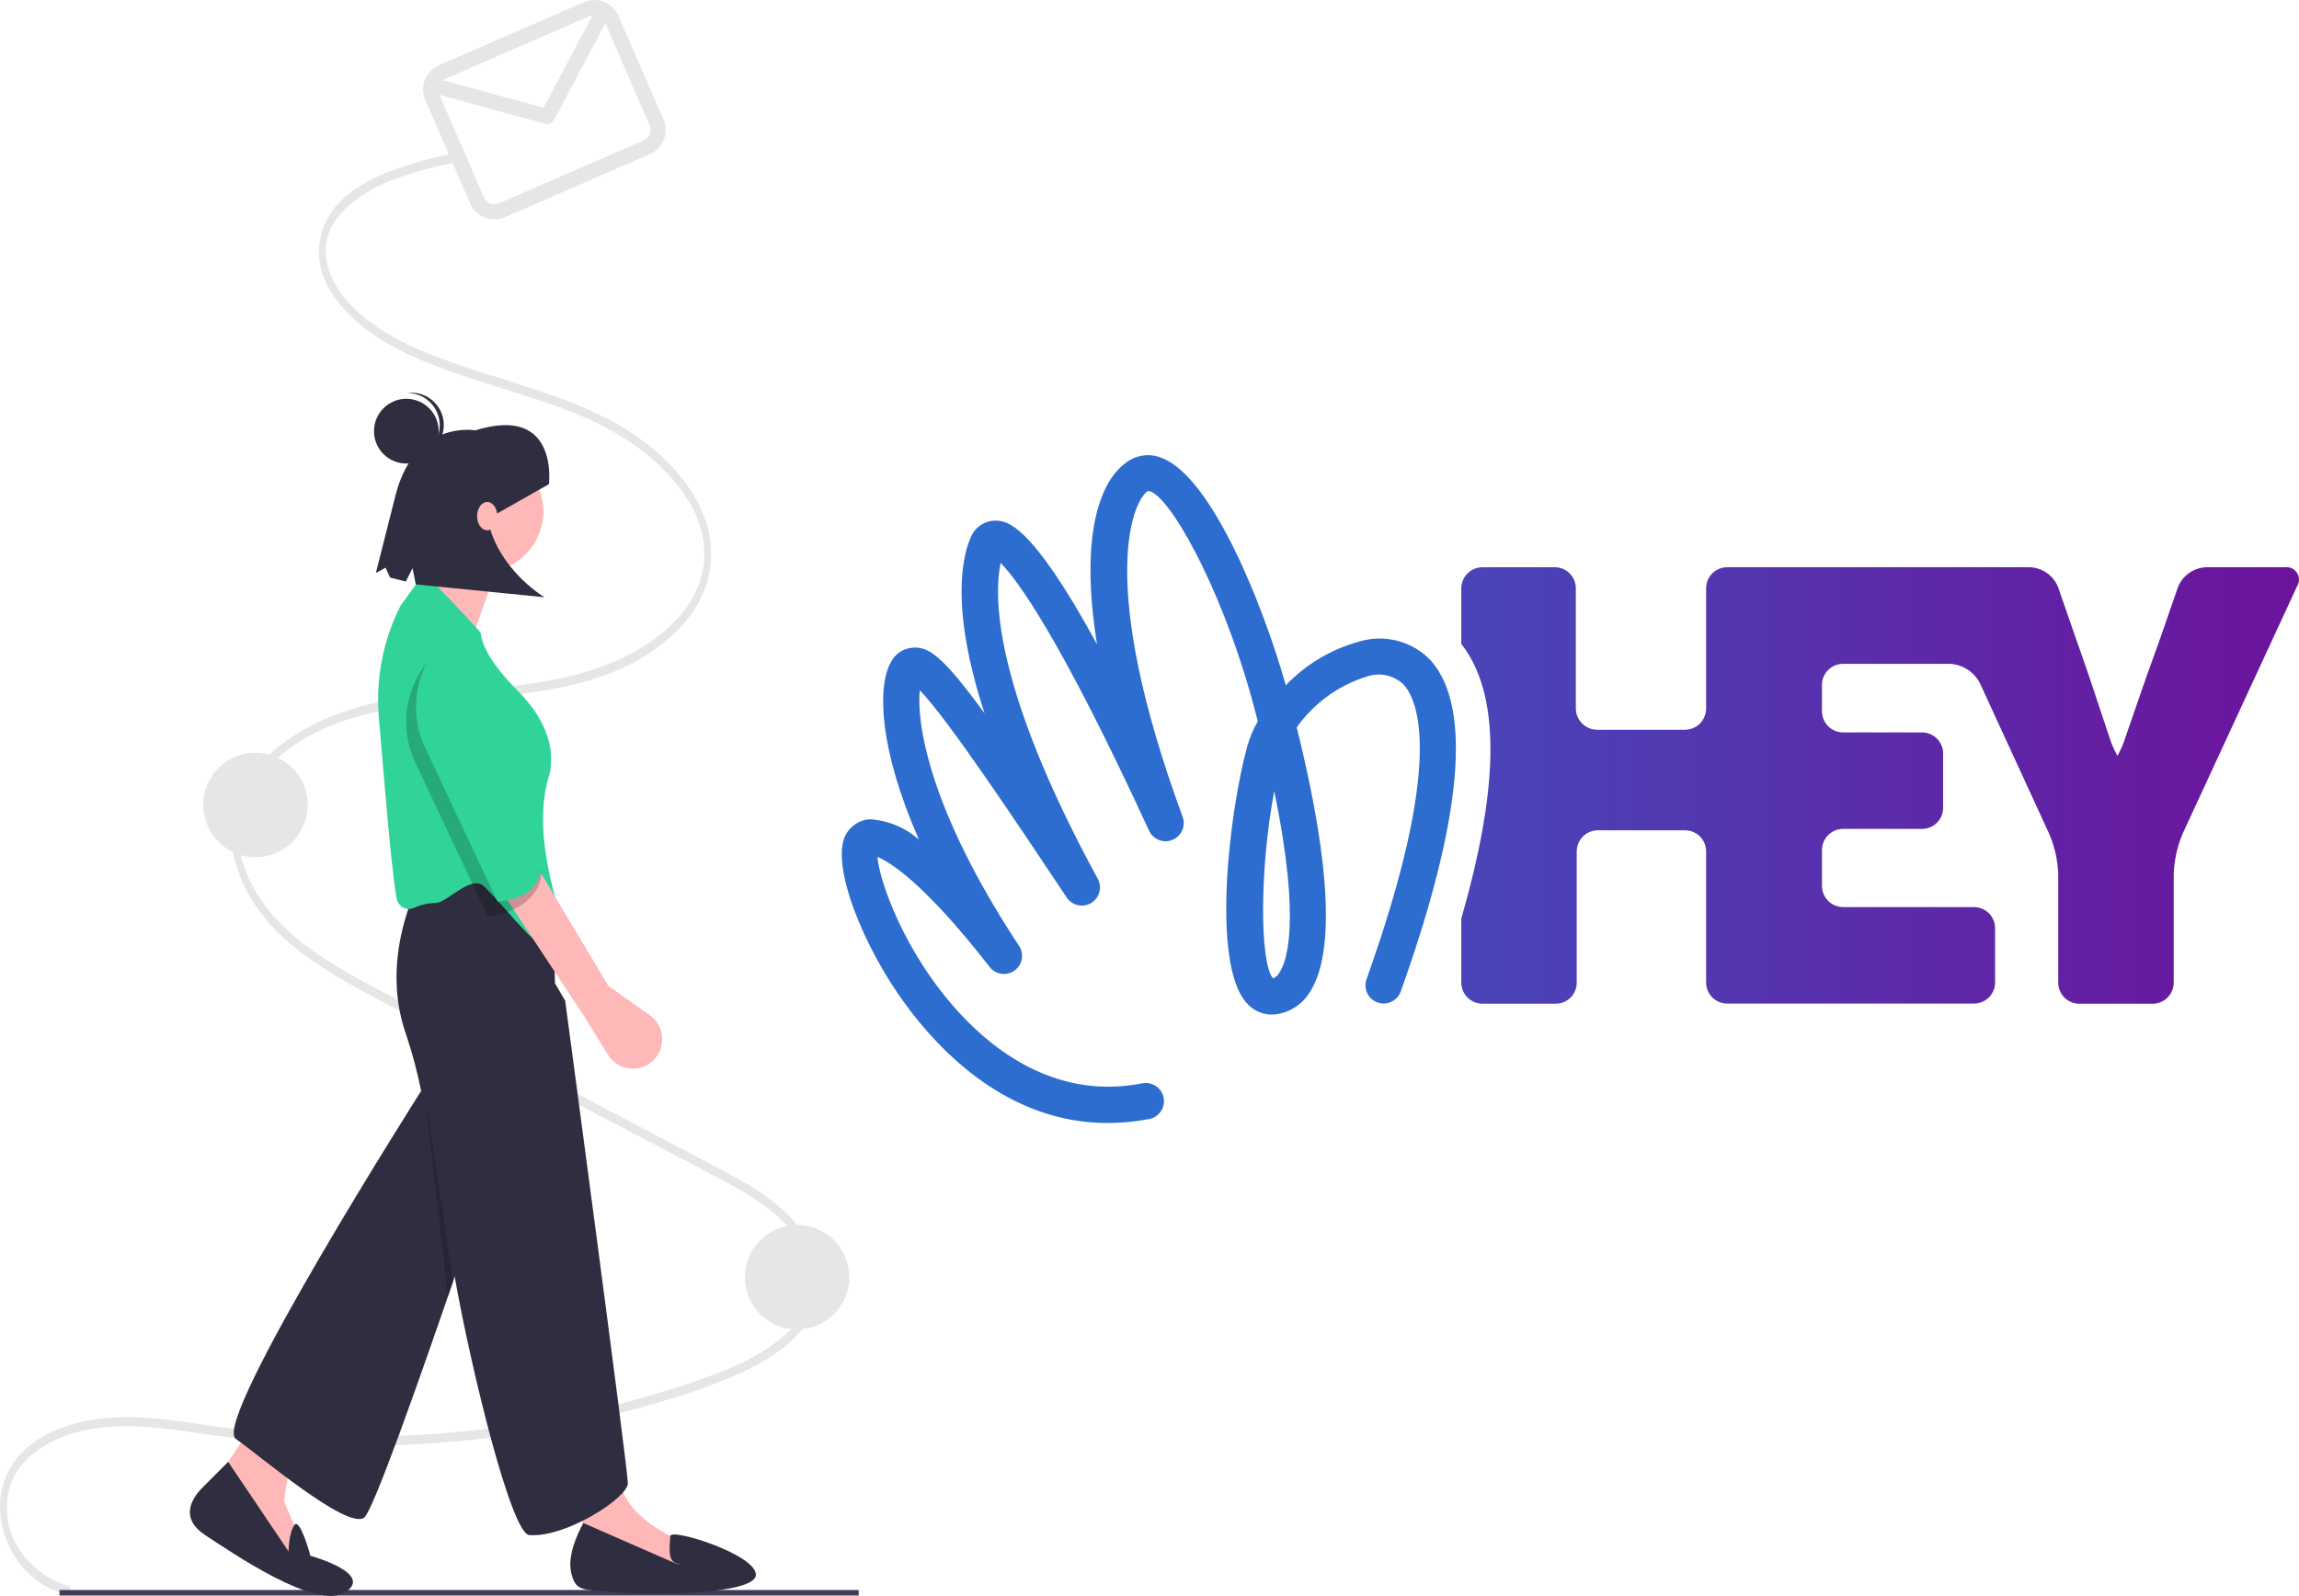 <svg width="602" height="418" viewBox="0 0 602 418" fill="none" xmlns="http://www.w3.org/2000/svg">
<g clip-path="url(#clip0)">
<path d="M17.827 415.351C9.773 413.174 -0.029 404.118 2.069 391.67C3.11 385.496 7.105 381.5 11.246 378.916C16.975 375.342 23.5 373.995 29.788 373.655C37.04 373.262 44.284 374.252 51.482 375.298C58.589 376.331 65.695 377.257 72.833 377.821C100.764 380.014 128.865 377.926 156.166 371.628C162.904 370.071 169.602 368.245 176.259 366.15C182.568 364.291 188.736 361.984 194.716 359.245C202.631 355.441 215.502 348.04 214.453 334.332C213.896 327.064 209.62 321.259 205.307 317.215C200.092 312.325 194.057 309.107 188.147 305.983C160.654 291.45 133.108 277.09 105.589 262.644C99.166 259.273 92.701 255.992 86.467 252.041C80.632 248.342 74.823 244.045 70.126 238.104C66.025 232.915 62.359 225.949 62.488 218.162C62.596 211.704 65.532 206.224 69.128 202.128C78.03 191.988 90.624 187.876 102.006 185.723C116.147 183.047 130.493 183.061 144.643 180.477C156.069 178.391 168.277 174.364 177.569 164.927C181.5 161.089 184.28 156.226 185.596 150.89C186.782 145.3 186.206 139.48 183.945 134.232C181.428 128.214 177.413 123.42 173.191 119.495C168.341 115.048 162.841 111.37 156.88 108.587C144.33 102.601 131.134 99.484 118.278 94.89C111.974 92.637 105.606 90.167 99.751 86.297C94.792 83.019 89.389 78.6 86.63 72.028C80.937 58.469 94.519 50.388 102.214 47.327C107.445 45.341 112.833 43.797 118.322 42.712C119.482 42.462 118.99 40.144 117.835 40.392C112.058 41.519 106.396 43.174 100.92 45.336C96.279 47.266 91.491 49.802 87.846 54.167C86.186 56.138 84.959 58.436 84.244 60.912C83.529 63.388 83.342 65.987 83.696 68.54C84.661 75.046 88.859 80.059 92.8 83.689C98.013 88.491 103.957 91.626 109.983 94.183C116.329 96.875 122.81 98.973 129.289 101.03C142.236 105.143 155.763 108.807 167.45 117.557C175.626 123.678 186.732 135.155 184.012 149.381C182.805 155.696 179.139 160.633 175.183 164.264C170.538 168.403 165.18 171.664 159.371 173.888C133.473 184.321 104.969 176.86 79.738 191.03C71.159 195.848 60.739 204.62 60.655 218.422C60.612 225.591 63.483 232.167 67.032 237.365C71.284 243.59 76.789 248.193 82.391 252.041C88.289 255.944 94.413 259.493 100.731 262.67C107.633 266.298 114.536 269.922 121.441 273.541L163.344 295.537L184.164 306.465C190.518 309.801 197.035 313 202.813 317.896C207.543 321.905 213.132 328.483 212.65 336.649C212.266 343.135 207.962 347.816 204.028 350.945C198.935 354.997 193.214 357.618 187.521 359.796C180.955 362.308 174.281 364.392 167.594 366.265C153.896 370.098 139.916 372.837 125.786 374.456C111.691 376.081 97.491 376.611 83.314 376.041C76.151 375.753 68.999 375.179 61.858 374.321C54.498 373.433 47.168 372.066 39.789 371.459C33.114 370.911 26.374 371.038 19.801 372.801C14.312 374.274 8.513 376.898 4.347 382.019C1.276 385.928 -0.262 390.826 0.023 395.791C0.305 400.746 2.069 405.501 5.088 409.438C8.153 413.46 12.461 416.354 17.34 417.671C18.491 417.982 18.983 415.664 17.827 415.351L17.827 415.351Z" fill="#E6E6E6"/>
<path d="M224.846 416.45H15.582V417.898H224.846V416.45Z" fill="#3F3D56"/>
<path d="M208.726 348.216C216.276 348.216 222.397 342.089 222.397 334.532C222.397 326.975 216.276 320.848 208.726 320.848C201.176 320.848 195.055 326.975 195.055 334.532C195.055 342.089 201.176 348.216 208.726 348.216Z" fill="#E6E6E6"/>
<path d="M66.894 224.518C74.444 224.518 80.564 218.391 80.564 210.834C80.564 203.277 74.444 197.15 66.894 197.15C59.343 197.15 53.223 203.277 53.223 210.834C53.223 218.391 59.343 224.518 66.894 224.518Z" fill="#E6E6E6"/>
<path d="M92.339 362.094C92.339 362.094 80.522 378.119 77.853 380.79C75.185 383.461 74.422 393.382 74.422 393.382L78.997 404.066L76.328 409.408L55.744 388.803L77.853 355.989L92.339 362.094Z" fill="#FFB8B8"/>
<path d="M142.656 264.032C142.656 264.032 99.883 394.492 95.309 397.544C90.735 400.597 68.207 381.437 61.727 376.858C55.247 372.279 110.637 285.173 110.637 285.173C101.869 256.556 106.062 249.914 106.062 249.914L142.656 264.032Z" fill="#2F2E41"/>
<path d="M75.566 406.355C75.566 406.355 75.566 401.776 77.038 399.491C78.51 397.207 81.284 407.5 81.284 407.5C81.284 407.5 98.056 412.078 90.433 417.039C82.809 421.999 60.318 406.355 53.838 402.158C47.358 397.961 49.645 393 53.075 389.566L59.746 382.889L75.566 406.355Z" fill="#2F2E41"/>
<path d="M156.379 370.488C156.379 370.488 159.81 380.409 162.86 389.948C165.909 399.487 180.395 404.447 180.395 404.447L183.063 411.315L175.058 415.131L151.805 409.407C151.805 409.407 152.567 401.776 152.567 399.105C152.567 396.434 140.369 373.922 140.369 373.922L156.379 370.488Z" fill="#FFB8B8"/>
<path d="M126.265 149.945C135.107 149.945 142.275 142.77 142.275 133.919C142.275 125.068 135.107 117.893 126.265 117.893C117.423 117.893 110.255 125.068 110.255 133.919C110.255 142.77 117.423 149.945 126.265 149.945Z" fill="#FFB8B8"/>
<path d="M117.497 142.313C117.497 144.603 106.062 162.155 106.062 162.155L122.814 169.639L130.458 147.655L117.497 142.313Z" fill="#FFB8B8"/>
<path d="M132.745 225.876C135.891 225.86 138.917 227.079 141.174 229.271C143.432 231.463 144.741 234.454 144.82 237.601L145.325 257.545L147.993 262.124C147.993 262.124 164.411 384.678 164.411 388.494C164.411 392.31 148.108 402.832 138.579 402.069C133.864 401.692 123.294 358.338 119.1 334.603C116.114 317.705 113.201 299.317 110.274 285.742C109.297 280.847 108.018 276.018 106.443 271.282C98.057 248.006 112.542 225.876 112.542 225.876H132.745V225.876Z" fill="#2F2E41"/>
<path d="M177.154 409.598C177.154 409.598 179.251 410.171 176.964 409.408C174.677 408.644 175.439 404.447 175.533 402.314C175.627 400.181 197.929 407.118 197.929 412.46C197.929 417.802 169.34 417.802 160.954 417.039C152.567 416.276 150.661 417.039 149.518 411.697C148.374 406.355 152.758 398.915 152.758 398.915L177.154 409.598Z" fill="#2F2E41"/>
<path d="M114.056 236.51C117.037 236.51 123.448 228.845 126.804 232.204C129.244 234.647 131.315 236.994 133.142 239.064C138.387 245.007 142.972 250.454 146.158 246.546C146.64 245.955 145.021 247.319 146.371 246.4C146.931 246.018 147.359 245.472 147.595 244.836C147.83 244.2 147.863 243.507 147.688 242.852C143.065 228.354 140.186 214.465 143.862 202.864C144.135 201.943 144.265 200.985 144.249 200.025C144.249 199.884 144.255 199.744 144.268 199.603C144.462 197.462 144.414 189.794 135.637 181.009C127.615 172.98 126.076 168.046 125.874 165.82C125.826 165.301 112.895 151.872 112.895 151.872C112.218 151.588 111.465 151.541 110.758 151.74C110.051 151.938 109.432 152.371 109.002 152.966L104.86 158.667C100.358 167.59 98.393 177.58 99.18 187.545C100.301 200.48 102.248 226.061 103.847 235.288C103.98 236.129 104.425 236.888 105.094 237.414C105.555 237.771 106.104 237.997 106.684 238.065C107.263 238.134 107.849 238.043 108.381 237.803C110.16 236.975 112.094 236.534 114.056 236.51Z" fill="#31D498"/>
<path d="M130.107 134.531L127.233 131.49C127.472 147.499 142.562 156.431 142.562 156.431L108.872 153.069L108.02 148.823L106.26 152.32L102.147 151.277L100.963 148.688L98.425 150.071L103.633 129.484C108.777 109.846 124.462 112.726 124.462 112.726C146.424 105.851 143.733 126.818 143.733 126.818L130.107 134.531Z" fill="#2F2E41"/>
<path opacity="0.2" d="M117.276 339.794L111.166 285.703L118.679 335.809L117.276 339.794Z" fill="black"/>
<path d="M106.401 121.411C111.08 121.411 114.872 117.615 114.872 112.932C114.872 108.249 111.08 104.452 106.401 104.452C101.722 104.452 97.93 108.249 97.93 112.932C97.93 117.615 101.722 121.411 106.401 121.411Z" fill="#2F2E41"/>
<path d="M107.746 119.801C107.923 119.801 108.098 119.806 108.277 119.794L108.294 119.793C110.535 119.645 112.626 118.613 114.107 116.922C115.588 115.232 116.338 113.022 116.191 110.779C116.045 108.535 115.014 106.442 113.326 104.959C111.638 103.476 109.431 102.724 107.189 102.87C107.011 102.881 106.838 102.908 106.663 102.931C108.817 102.924 110.892 103.741 112.466 105.214C114.039 106.686 114.992 108.704 115.13 110.856C115.268 113.008 114.581 115.131 113.209 116.793C111.837 118.456 109.884 119.531 107.746 119.801V119.801Z" fill="#2F2E41"/>
<path d="M127.579 138.9C129.041 138.9 130.227 137.24 130.227 135.191C130.227 133.142 129.041 131.481 127.579 131.481C126.117 131.481 124.932 133.142 124.932 135.191C124.932 137.24 126.117 138.9 127.579 138.9Z" fill="#FFB8B8"/>
<path d="M159.285 258.221L170.168 265.931C171.115 266.602 171.899 267.479 172.459 268.496C173.019 269.514 173.342 270.645 173.403 271.805C173.465 272.965 173.262 274.124 172.812 275.195C172.362 276.266 171.675 277.22 170.804 277.988C169.965 278.726 168.974 279.273 167.902 279.59C166.83 279.906 165.702 279.985 164.597 279.82C163.491 279.655 162.435 279.251 161.501 278.636C160.568 278.021 159.779 277.209 159.191 276.257L152.894 266.065L130.732 232.541L139.915 225.778L159.285 258.221Z" fill="#FEB8B8"/>
<path opacity="0.2" d="M141.808 228.178C141.851 234.119 135.985 239.278 127.7 240.025L108.692 199.6C106.697 195.357 105.95 190.633 106.538 185.981C107.126 181.329 109.024 176.94 112.012 173.328L131.199 196.668C131.795 206.814 136.12 217.331 141.808 228.178Z" fill="black"/>
<path d="M141.807 225.592C141.851 231.533 138.568 235.4 130.283 236.146L111.275 195.721C109.28 191.478 108.533 186.755 109.121 182.102C109.709 177.45 111.607 173.061 114.595 169.449L133.782 192.789C134.378 202.935 136.12 214.745 141.807 225.592Z" fill="#31D498"/>
<path d="M598.259 148.573H577.65C576.059 148.644 574.522 149.171 573.221 150.092C571.921 151.012 570.911 152.287 570.313 153.765L565.64 167.237L561.902 177.668L556.668 192.777C556.121 194.581 555.385 196.322 554.471 197.97C553.524 196.316 552.772 194.558 552.228 192.731L547.228 177.715C546.246 174.815 544.611 170.137 543.583 167.237L538.909 153.765C538.308 152.28 537.292 151.001 535.982 150.08C534.672 149.159 533.125 148.635 531.526 148.573H452.267C451.543 148.573 450.826 148.715 450.157 148.993C449.488 149.27 448.88 149.677 448.368 150.189C447.856 150.702 447.45 151.31 447.173 151.98C446.896 152.65 446.753 153.368 446.753 154.092V185.574C446.753 187.05 446.167 188.466 445.124 189.51C444.081 190.554 442.667 191.14 441.192 191.14H418.2C416.728 191.128 415.321 190.538 414.281 189.496C413.24 188.455 412.651 187.046 412.638 185.574V154.092C412.64 152.668 412.091 151.298 411.107 150.27C410.123 149.241 408.779 148.633 407.358 148.573H388.197C386.731 148.573 385.323 149.153 384.282 150.186C383.24 151.22 382.649 152.624 382.636 154.092V168.64C392.824 181.644 392.824 205.314 382.636 240.584V257.377C382.649 258.845 383.24 260.249 384.282 261.283C385.323 262.317 386.731 262.897 388.197 262.897H407.358C408.082 262.897 408.799 262.754 409.468 262.477C410.137 262.199 410.745 261.793 411.257 261.28C411.769 260.768 412.175 260.159 412.452 259.49C412.729 258.82 412.872 258.102 412.872 257.377V223.043C412.871 221.606 413.424 220.224 414.417 219.187C415.41 218.149 416.766 217.536 418.2 217.476H441.192C442.654 217.464 444.062 218.033 445.105 219.06C446.148 220.086 446.74 221.485 446.753 222.949L446.753 222.996V257.33C446.753 258.794 447.334 260.198 448.368 261.234C449.402 262.269 450.805 262.85 452.267 262.85H516.898C518.361 262.85 519.763 262.269 520.798 261.233C521.832 260.198 522.413 258.794 522.413 257.33V243.11C522.413 241.646 521.832 240.242 520.798 239.207C519.763 238.172 518.361 237.59 516.898 237.59H482.597C481.13 237.578 479.727 236.986 478.695 235.944C477.662 234.901 477.082 233.492 477.082 232.024V222.668C477.082 221.2 477.662 219.791 478.695 218.749C479.727 217.706 481.13 217.114 482.597 217.102H503.299C504.762 217.102 506.164 216.52 507.198 215.485C508.233 214.45 508.814 213.046 508.814 211.582V197.362C508.814 195.898 508.233 194.494 507.198 193.459C506.164 192.423 504.762 191.842 503.299 191.842H482.597C481.13 191.83 479.727 191.238 478.695 190.195C477.662 189.152 477.082 187.744 477.082 186.275V179.446C477.07 177.982 477.639 176.573 478.664 175.529C479.69 174.485 481.087 173.892 482.55 173.88L482.597 173.879H510.636C512.264 173.967 513.841 174.479 515.21 175.365C516.579 176.252 517.693 177.481 518.44 178.931L536.619 218.458C538.045 221.807 538.837 225.392 538.956 229.03V257.377C538.956 258.841 539.537 260.245 540.571 261.28C541.605 262.315 543.008 262.897 544.47 262.897H563.631C565.093 262.909 566.501 262.34 567.543 261.313C568.586 260.287 569.179 258.888 569.192 257.424L569.192 257.377V229.03C569.318 225.397 570.093 221.817 571.482 218.458L601.484 153.578C601.822 153.049 602.001 152.435 601.999 151.807C601.998 151.18 601.817 150.566 601.477 150.039C601.138 149.511 600.654 149.093 600.083 148.833C599.513 148.573 598.88 148.483 598.259 148.573V148.573Z" fill="url(#paint0_linear)"/>
<path d="M355.952 168.032C348.61 170.022 341.952 173.986 336.699 179.493C330.577 157.975 317.398 125.418 304.547 120.085C303.188 119.453 301.698 119.157 300.202 119.223C298.705 119.288 297.246 119.712 295.948 120.459C287.91 125.137 282.676 140.2 287.256 168.734C269.591 136.364 263.422 136.411 260.572 136.364C259.202 136.383 257.869 136.806 256.738 137.58C255.608 138.353 254.731 139.444 254.216 140.714C252.3 144.971 248.468 158.256 257.814 186.837C246.552 171.4 243.094 169.435 239.121 169.623C237.85 169.698 236.623 170.116 235.57 170.832C234.517 171.548 233.677 172.537 233.14 173.692C229.775 180.054 230.149 196.052 240.617 219.908C237.032 216.742 232.492 214.865 227.719 214.576C226.433 214.666 225.191 215.077 224.105 215.772C223.02 216.466 222.125 217.422 221.503 218.552C217.251 226.364 226.177 248.302 237.205 263.178C246.131 275.387 264.03 294.144 290.013 294.144C293.651 294.139 297.281 293.794 300.855 293.115C302.098 292.895 303.203 292.19 303.926 291.154C304.65 290.119 304.934 288.838 304.714 287.594C304.495 286.349 303.791 285.243 302.757 284.518C301.723 283.793 300.444 283.508 299.201 283.727C299.144 283.737 299.088 283.748 299.032 283.76C277.442 287.97 261.179 276.088 251.319 265.423C236.598 249.472 230.149 230.293 229.775 224.446C232.859 225.709 241.738 230.948 259.029 253.121C259.761 254.144 260.868 254.835 262.108 255.041C263.348 255.247 264.62 254.952 265.642 254.22C266.665 253.488 267.355 252.379 267.561 251.138C267.767 249.897 267.472 248.624 266.74 247.601C242.439 210.693 240.056 188.334 240.851 180.802C248.001 188.1 265.852 214.856 279.311 235.064C279.988 236.088 281.034 236.811 282.23 237.081C283.426 237.351 284.681 237.147 285.731 236.513C286.781 235.879 287.545 234.863 287.864 233.678C288.183 232.492 288.032 231.229 287.443 230.153C259.403 178.697 260.385 155.309 262.02 147.45C266.226 151.707 277.395 166.535 300.902 217.616C301.426 218.72 302.354 219.58 303.494 220.019C304.634 220.457 305.899 220.44 307.027 219.972C308.155 219.503 309.06 218.619 309.555 217.502C310.05 216.384 310.098 215.119 309.687 213.968C286.882 151.987 296.789 130.984 300.574 128.599C305.481 128.599 319.267 152.268 327.866 183.282C328.38 185.2 328.894 187.071 329.362 188.895C328.155 191.017 327.213 193.279 326.558 195.631C321.884 212.798 317.211 251.764 326.23 262.476C327.128 263.598 328.289 264.48 329.61 265.043C330.931 265.607 332.371 265.833 333.801 265.704C335.612 265.507 337.356 264.909 338.908 263.955C340.46 263 341.78 261.712 342.774 260.184C351.139 247.975 346.232 217.336 339.549 190.532C344.101 184.087 350.684 179.359 358.242 177.107C359.857 176.599 361.58 176.539 363.226 176.935C364.872 177.33 366.38 178.166 367.589 179.352C371.421 183.656 378.103 199.747 357.822 256.488C357.613 257.078 357.522 257.703 357.555 258.328C357.588 258.953 357.743 259.565 358.012 260.13C358.555 261.27 359.529 262.148 360.719 262.57C361.909 262.991 363.217 262.923 364.357 262.379C365.496 261.835 366.373 260.86 366.794 259.669C382.964 214.435 385.487 185.293 374.692 173.037C372.343 170.54 369.344 168.749 366.034 167.865C362.723 166.98 359.232 167.038 355.952 168.032ZM334.923 254.898C334.573 255.527 334.009 256.008 333.334 256.255C329.829 252.091 329.829 227.44 333.661 207.232C340.904 242.175 336.699 252.419 334.923 254.898V254.898Z" fill="url(#paint1_linear)"/>
<path d="M152.877 0.572L114.919 17.09C113.242 17.822 111.924 19.189 111.254 20.892C110.583 22.596 110.615 24.496 111.342 26.175L123.129 53.315C123.86 54.993 125.227 56.312 126.928 56.984C128.63 57.655 130.528 57.623 132.206 56.895L170.165 40.377C171.841 39.645 173.159 38.278 173.83 36.575C174.5 34.871 174.468 32.971 173.741 31.292L161.954 4.152C161.223 2.474 159.857 1.155 158.155 0.484C156.454 -0.188 154.556 -0.156 152.877 0.572ZM154.449 4.191C154.676 4.093 154.914 4.025 155.159 3.986L142.325 28.223L115.967 21.003C116.131 20.887 116.306 20.789 116.49 20.709L154.449 4.191ZM168.593 36.758L130.634 53.276C129.915 53.588 129.102 53.602 128.373 53.314C127.643 53.026 127.058 52.461 126.744 51.742L115.063 24.846L142.807 32.446C143.239 32.564 143.699 32.532 144.11 32.354C144.521 32.176 144.859 31.863 145.069 31.467L158.501 6.099L170.126 32.865C170.438 33.585 170.451 34.399 170.164 35.129C169.877 35.859 169.312 36.445 168.593 36.758H168.593Z" fill="#E6E6E6"/>
</g>
<defs>
<linearGradient id="paint0_linear" x1="211.533" y1="205.72" x2="604.413" y2="205.72" gradientUnits="userSpaceOnUse">
<stop stop-color="#2D6DD0"/>
<stop offset="0.99" stop-color="#6C139C"/>
</linearGradient>
<linearGradient id="paint1_linear" x1="90045.5" y1="-5.80203e+06" x2="187870" y2="-5.80203e+06" gradientUnits="userSpaceOnUse">
<stop stop-color="#2D6DD0"/>
<stop offset="0.99" stop-color="#6C139C"/>
</linearGradient>
<clipPath id="clip0">
<rect width="602" height="418" fill="white"/>
</clipPath>
</defs>
</svg>
